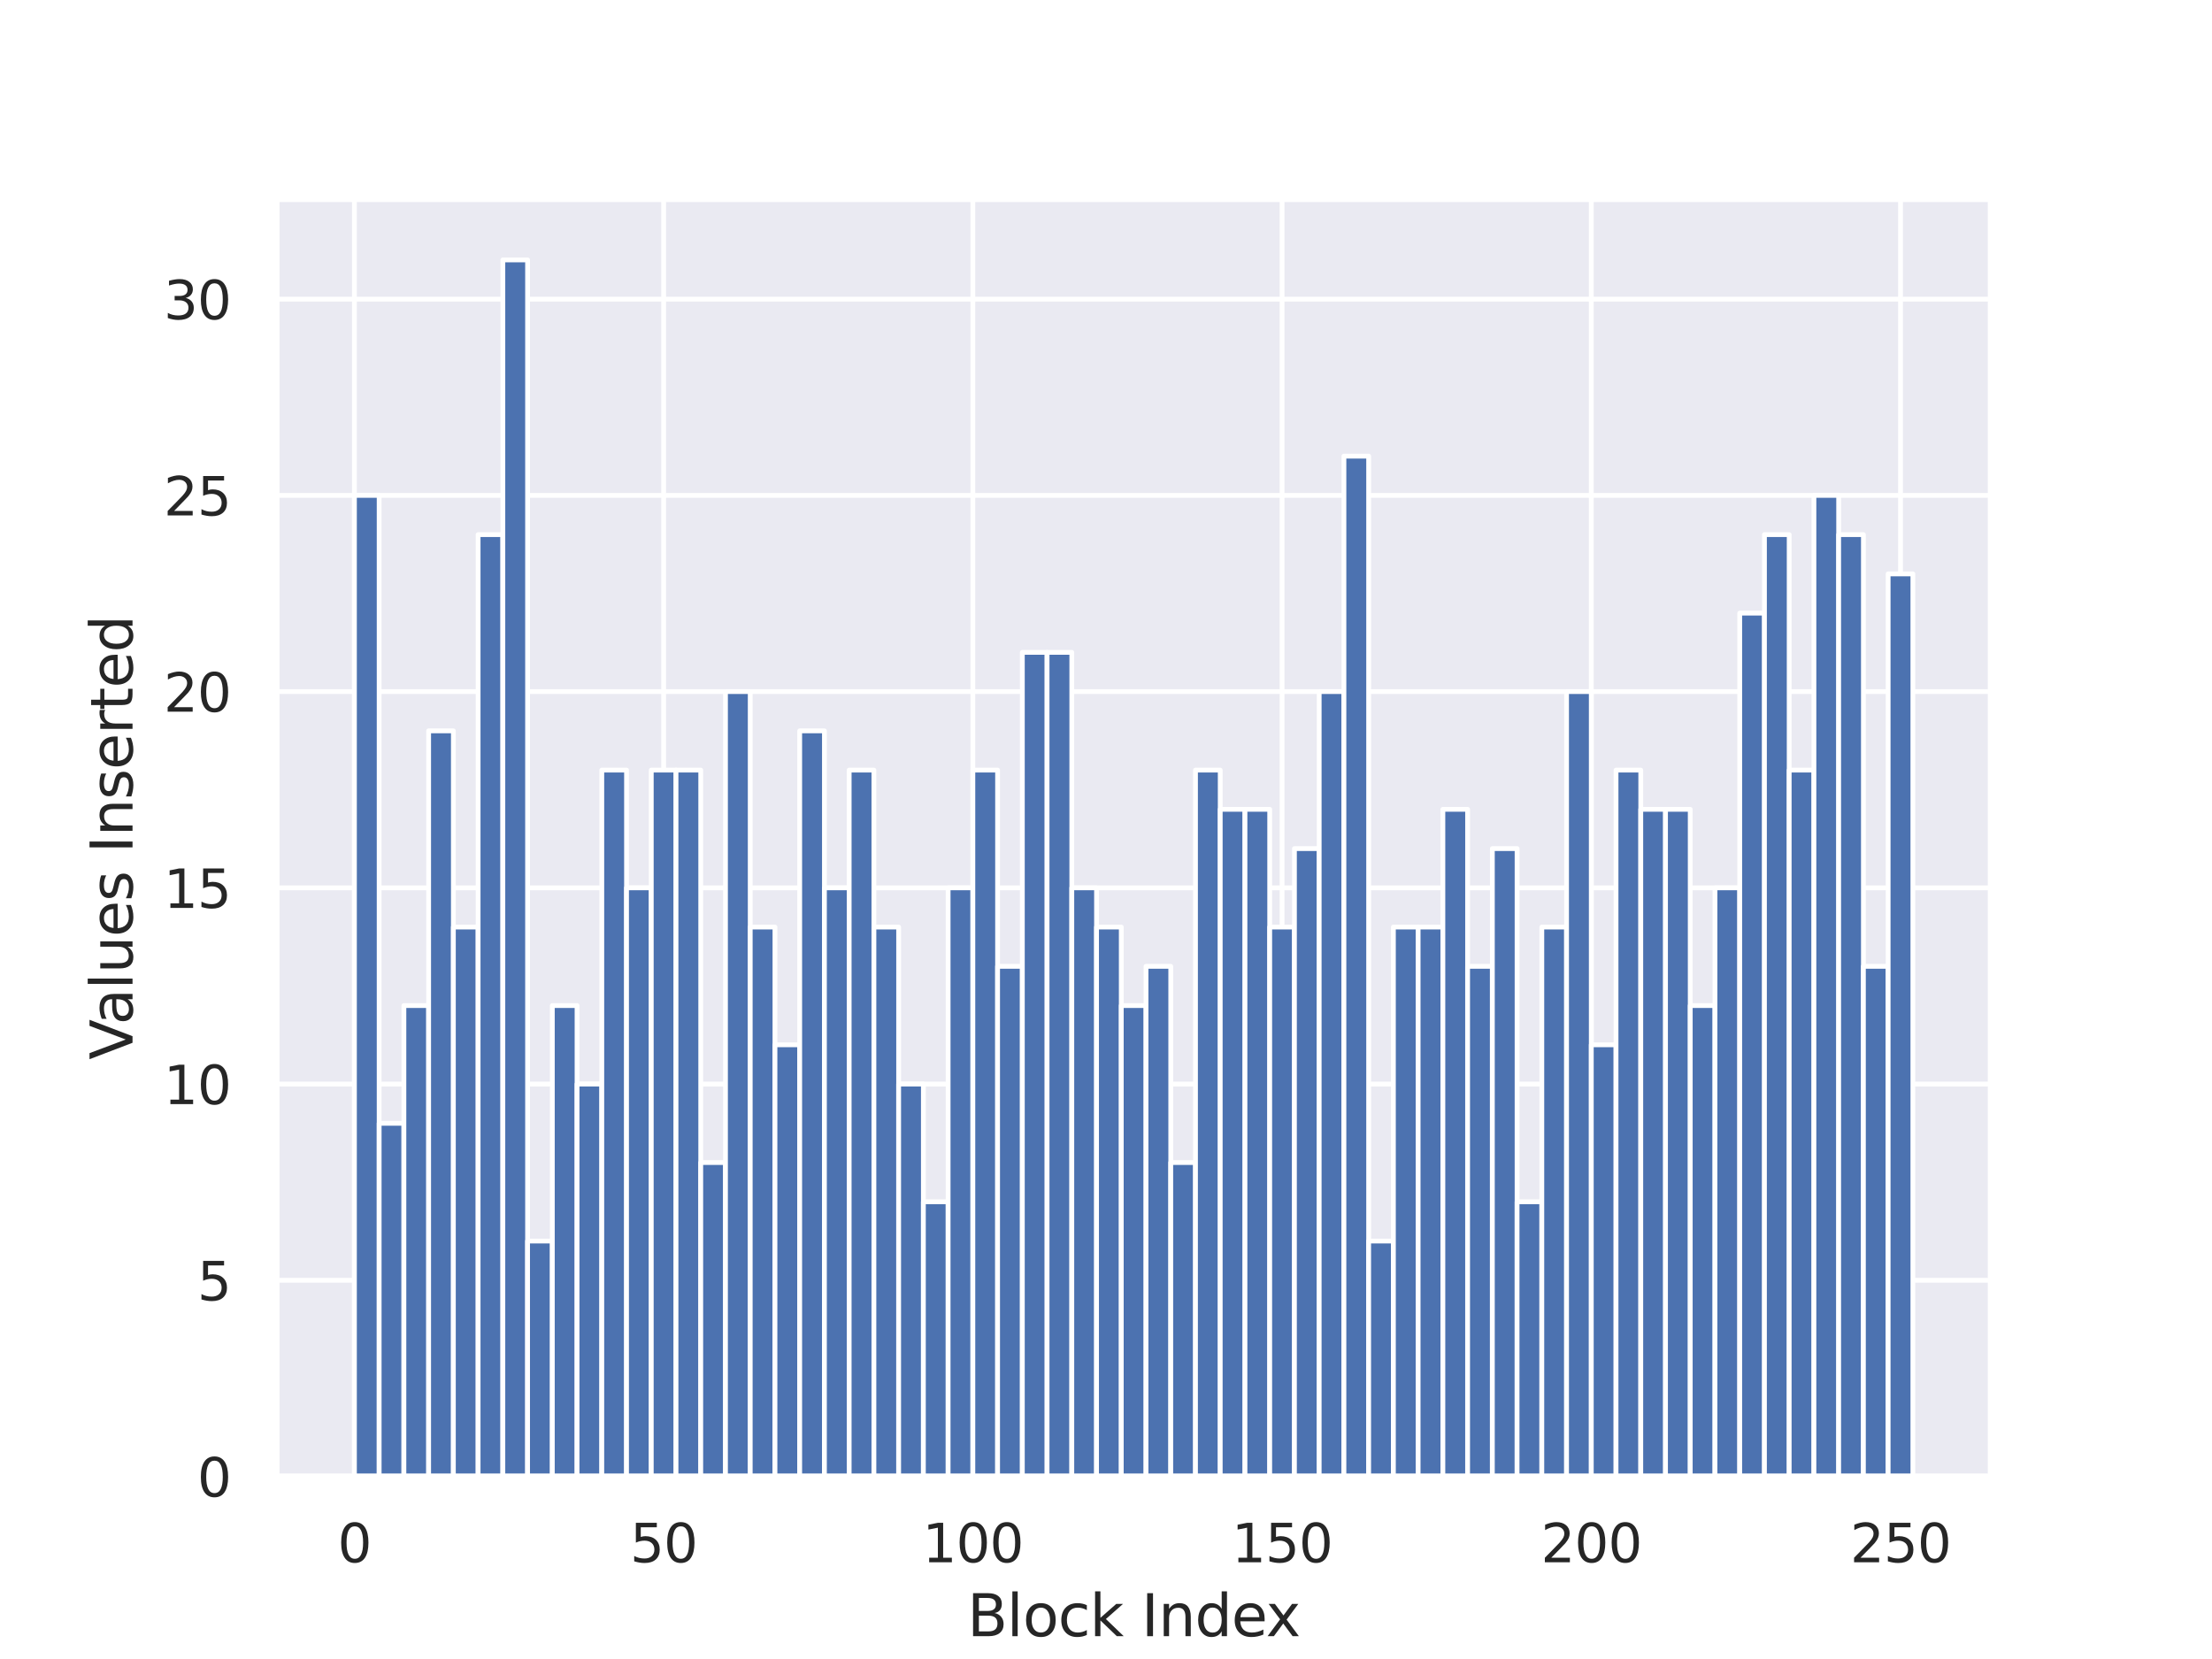 <?xml version="1.0" encoding="utf-8" standalone="no"?>
<!DOCTYPE svg PUBLIC "-//W3C//DTD SVG 1.1//EN"
  "http://www.w3.org/Graphics/SVG/1.1/DTD/svg11.dtd">
<svg xmlns:xlink="http://www.w3.org/1999/xlink" width="460.8pt" height="345.6pt" viewBox="0 0 460.8 345.6" xmlns="http://www.w3.org/2000/svg" version="1.1">
 <defs>
  <style type="text/css">*{stroke-linejoin: round; stroke-linecap: butt}</style>
 </defs>
 <g id="figure_1">
  <g id="patch_1">
   <path d="M 0 345.6 
L 460.8 345.6 
L 460.8 0 
L 0 0 
z
" style="fill: #ffffff"/>
  </g>
  <g id="axes_1">
   <g id="patch_2">
    <path d="M 57.6 307.584 
L 414.72 307.584 
L 414.72 41.472 
L 57.6 41.472 
z
" style="fill: #eaeaf2"/>
   </g>
   <g id="matplotlib.axis_1">
    <g id="xtick_1">
     <g id="line2d_1">
      <path d="M 73.833 307.584 
L 73.833 41.472 
" clip-path="url(#p9d06861941)" style="fill: none; stroke: #ffffff; stroke-linecap: round"/>
     </g>
     <g id="text_1">
      <!-- 0 -->
      <g style="fill: #262626" transform="translate(70.333 325.442) scale(0.11 -0.11)">
       <defs>
        <path id="DejaVuSans-30" d="M 2034 4250 
Q 1547 4250 1301 3770 
Q 1056 3291 1056 2328 
Q 1056 1369 1301 889 
Q 1547 409 2034 409 
Q 2525 409 2770 889 
Q 3016 1369 3016 2328 
Q 3016 3291 2770 3770 
Q 2525 4250 2034 4250 
z
M 2034 4750 
Q 2819 4750 3233 4129 
Q 3647 3509 3647 2328 
Q 3647 1150 3233 529 
Q 2819 -91 2034 -91 
Q 1250 -91 836 529 
Q 422 1150 422 2328 
Q 422 3509 836 4129 
Q 1250 4750 2034 4750 
z
" transform="scale(0.016)"/>
       </defs>
       <use xlink:href="#DejaVuSans-30"/>
      </g>
     </g>
    </g>
    <g id="xtick_2">
     <g id="line2d_2">
      <path d="M 138.248 307.584 
L 138.248 41.472 
" clip-path="url(#p9d06861941)" style="fill: none; stroke: #ffffff; stroke-linecap: round"/>
     </g>
     <g id="text_2">
      <!-- 50 -->
      <g style="fill: #262626" transform="translate(131.25 325.442) scale(0.11 -0.11)">
       <defs>
        <path id="DejaVuSans-35" d="M 691 4666 
L 3169 4666 
L 3169 4134 
L 1269 4134 
L 1269 2991 
Q 1406 3038 1543 3061 
Q 1681 3084 1819 3084 
Q 2600 3084 3056 2656 
Q 3513 2228 3513 1497 
Q 3513 744 3044 326 
Q 2575 -91 1722 -91 
Q 1428 -91 1123 -41 
Q 819 9 494 109 
L 494 744 
Q 775 591 1075 516 
Q 1375 441 1709 441 
Q 2250 441 2565 725 
Q 2881 1009 2881 1497 
Q 2881 1984 2565 2268 
Q 2250 2553 1709 2553 
Q 1456 2553 1204 2497 
Q 953 2441 691 2322 
L 691 4666 
z
" transform="scale(0.016)"/>
       </defs>
       <use xlink:href="#DejaVuSans-35"/>
       <use xlink:href="#DejaVuSans-30" x="63.623"/>
      </g>
     </g>
    </g>
    <g id="xtick_3">
     <g id="line2d_3">
      <path d="M 202.664 307.584 
L 202.664 41.472 
" clip-path="url(#p9d06861941)" style="fill: none; stroke: #ffffff; stroke-linecap: round"/>
     </g>
     <g id="text_3">
      <!-- 100 -->
      <g style="fill: #262626" transform="translate(192.166 325.442) scale(0.11 -0.11)">
       <defs>
        <path id="DejaVuSans-31" d="M 794 531 
L 1825 531 
L 1825 4091 
L 703 3866 
L 703 4441 
L 1819 4666 
L 2450 4666 
L 2450 531 
L 3481 531 
L 3481 0 
L 794 0 
L 794 531 
z
" transform="scale(0.016)"/>
       </defs>
       <use xlink:href="#DejaVuSans-31"/>
       <use xlink:href="#DejaVuSans-30" x="63.623"/>
       <use xlink:href="#DejaVuSans-30" x="127.246"/>
      </g>
     </g>
    </g>
    <g id="xtick_4">
     <g id="line2d_4">
      <path d="M 267.079 307.584 
L 267.079 41.472 
" clip-path="url(#p9d06861941)" style="fill: none; stroke: #ffffff; stroke-linecap: round"/>
     </g>
     <g id="text_4">
      <!-- 150 -->
      <g style="fill: #262626" transform="translate(256.581 325.442) scale(0.11 -0.11)">
       <use xlink:href="#DejaVuSans-31"/>
       <use xlink:href="#DejaVuSans-35" x="63.623"/>
       <use xlink:href="#DejaVuSans-30" x="127.246"/>
      </g>
     </g>
    </g>
    <g id="xtick_5">
     <g id="line2d_5">
      <path d="M 331.495 307.584 
L 331.495 41.472 
" clip-path="url(#p9d06861941)" style="fill: none; stroke: #ffffff; stroke-linecap: round"/>
     </g>
     <g id="text_5">
      <!-- 200 -->
      <g style="fill: #262626" transform="translate(320.997 325.442) scale(0.11 -0.11)">
       <defs>
        <path id="DejaVuSans-32" d="M 1228 531 
L 3431 531 
L 3431 0 
L 469 0 
L 469 531 
Q 828 903 1448 1529 
Q 2069 2156 2228 2338 
Q 2531 2678 2651 2914 
Q 2772 3150 2772 3378 
Q 2772 3750 2511 3984 
Q 2250 4219 1831 4219 
Q 1534 4219 1204 4116 
Q 875 4013 500 3803 
L 500 4441 
Q 881 4594 1212 4672 
Q 1544 4750 1819 4750 
Q 2544 4750 2975 4387 
Q 3406 4025 3406 3419 
Q 3406 3131 3298 2873 
Q 3191 2616 2906 2266 
Q 2828 2175 2409 1742 
Q 1991 1309 1228 531 
z
" transform="scale(0.016)"/>
       </defs>
       <use xlink:href="#DejaVuSans-32"/>
       <use xlink:href="#DejaVuSans-30" x="63.623"/>
       <use xlink:href="#DejaVuSans-30" x="127.246"/>
      </g>
     </g>
    </g>
    <g id="xtick_6">
     <g id="line2d_6">
      <path d="M 395.911 307.584 
L 395.911 41.472 
" clip-path="url(#p9d06861941)" style="fill: none; stroke: #ffffff; stroke-linecap: round"/>
     </g>
     <g id="text_6">
      <!-- 250 -->
      <g style="fill: #262626" transform="translate(385.413 325.442) scale(0.11 -0.11)">
       <use xlink:href="#DejaVuSans-32"/>
       <use xlink:href="#DejaVuSans-35" x="63.623"/>
       <use xlink:href="#DejaVuSans-30" x="127.246"/>
      </g>
     </g>
    </g>
    <g id="text_7">
     <!-- Block Index -->
     <g style="fill: #262626" transform="translate(201.505 340.848) scale(0.12 -0.12)">
      <defs>
       <path id="DejaVuSans-42" d="M 1259 2228 
L 1259 519 
L 2272 519 
Q 2781 519 3026 730 
Q 3272 941 3272 1375 
Q 3272 1813 3026 2020 
Q 2781 2228 2272 2228 
L 1259 2228 
z
M 1259 4147 
L 1259 2741 
L 2194 2741 
Q 2656 2741 2882 2914 
Q 3109 3088 3109 3444 
Q 3109 3797 2882 3972 
Q 2656 4147 2194 4147 
L 1259 4147 
z
M 628 4666 
L 2241 4666 
Q 2963 4666 3353 4366 
Q 3744 4066 3744 3513 
Q 3744 3084 3544 2831 
Q 3344 2578 2956 2516 
Q 3422 2416 3680 2098 
Q 3938 1781 3938 1306 
Q 3938 681 3513 340 
Q 3088 0 2303 0 
L 628 0 
L 628 4666 
z
" transform="scale(0.016)"/>
       <path id="DejaVuSans-6c" d="M 603 4863 
L 1178 4863 
L 1178 0 
L 603 0 
L 603 4863 
z
" transform="scale(0.016)"/>
       <path id="DejaVuSans-6f" d="M 1959 3097 
Q 1497 3097 1228 2736 
Q 959 2375 959 1747 
Q 959 1119 1226 758 
Q 1494 397 1959 397 
Q 2419 397 2687 759 
Q 2956 1122 2956 1747 
Q 2956 2369 2687 2733 
Q 2419 3097 1959 3097 
z
M 1959 3584 
Q 2709 3584 3137 3096 
Q 3566 2609 3566 1747 
Q 3566 888 3137 398 
Q 2709 -91 1959 -91 
Q 1206 -91 779 398 
Q 353 888 353 1747 
Q 353 2609 779 3096 
Q 1206 3584 1959 3584 
z
" transform="scale(0.016)"/>
       <path id="DejaVuSans-63" d="M 3122 3366 
L 3122 2828 
Q 2878 2963 2633 3030 
Q 2388 3097 2138 3097 
Q 1578 3097 1268 2742 
Q 959 2388 959 1747 
Q 959 1106 1268 751 
Q 1578 397 2138 397 
Q 2388 397 2633 464 
Q 2878 531 3122 666 
L 3122 134 
Q 2881 22 2623 -34 
Q 2366 -91 2075 -91 
Q 1284 -91 818 406 
Q 353 903 353 1747 
Q 353 2603 823 3093 
Q 1294 3584 2113 3584 
Q 2378 3584 2631 3529 
Q 2884 3475 3122 3366 
z
" transform="scale(0.016)"/>
       <path id="DejaVuSans-6b" d="M 581 4863 
L 1159 4863 
L 1159 1991 
L 2875 3500 
L 3609 3500 
L 1753 1863 
L 3688 0 
L 2938 0 
L 1159 1709 
L 1159 0 
L 581 0 
L 581 4863 
z
" transform="scale(0.016)"/>
       <path id="DejaVuSans-20" transform="scale(0.016)"/>
       <path id="DejaVuSans-49" d="M 628 4666 
L 1259 4666 
L 1259 0 
L 628 0 
L 628 4666 
z
" transform="scale(0.016)"/>
       <path id="DejaVuSans-6e" d="M 3513 2113 
L 3513 0 
L 2938 0 
L 2938 2094 
Q 2938 2591 2744 2837 
Q 2550 3084 2163 3084 
Q 1697 3084 1428 2787 
Q 1159 2491 1159 1978 
L 1159 0 
L 581 0 
L 581 3500 
L 1159 3500 
L 1159 2956 
Q 1366 3272 1645 3428 
Q 1925 3584 2291 3584 
Q 2894 3584 3203 3211 
Q 3513 2838 3513 2113 
z
" transform="scale(0.016)"/>
       <path id="DejaVuSans-64" d="M 2906 2969 
L 2906 4863 
L 3481 4863 
L 3481 0 
L 2906 0 
L 2906 525 
Q 2725 213 2448 61 
Q 2172 -91 1784 -91 
Q 1150 -91 751 415 
Q 353 922 353 1747 
Q 353 2572 751 3078 
Q 1150 3584 1784 3584 
Q 2172 3584 2448 3432 
Q 2725 3281 2906 2969 
z
M 947 1747 
Q 947 1113 1208 752 
Q 1469 391 1925 391 
Q 2381 391 2643 752 
Q 2906 1113 2906 1747 
Q 2906 2381 2643 2742 
Q 2381 3103 1925 3103 
Q 1469 3103 1208 2742 
Q 947 2381 947 1747 
z
" transform="scale(0.016)"/>
       <path id="DejaVuSans-65" d="M 3597 1894 
L 3597 1613 
L 953 1613 
Q 991 1019 1311 708 
Q 1631 397 2203 397 
Q 2534 397 2845 478 
Q 3156 559 3463 722 
L 3463 178 
Q 3153 47 2828 -22 
Q 2503 -91 2169 -91 
Q 1331 -91 842 396 
Q 353 884 353 1716 
Q 353 2575 817 3079 
Q 1281 3584 2069 3584 
Q 2775 3584 3186 3129 
Q 3597 2675 3597 1894 
z
M 3022 2063 
Q 3016 2534 2758 2815 
Q 2500 3097 2075 3097 
Q 1594 3097 1305 2825 
Q 1016 2553 972 2059 
L 3022 2063 
z
" transform="scale(0.016)"/>
       <path id="DejaVuSans-78" d="M 3513 3500 
L 2247 1797 
L 3578 0 
L 2900 0 
L 1881 1375 
L 863 0 
L 184 0 
L 1544 1831 
L 300 3500 
L 978 3500 
L 1906 2253 
L 2834 3500 
L 3513 3500 
z
" transform="scale(0.016)"/>
      </defs>
      <use xlink:href="#DejaVuSans-42"/>
      <use xlink:href="#DejaVuSans-6c" x="68.604"/>
      <use xlink:href="#DejaVuSans-6f" x="96.387"/>
      <use xlink:href="#DejaVuSans-63" x="157.568"/>
      <use xlink:href="#DejaVuSans-6b" x="212.549"/>
      <use xlink:href="#DejaVuSans-20" x="270.459"/>
      <use xlink:href="#DejaVuSans-49" x="302.246"/>
      <use xlink:href="#DejaVuSans-6e" x="331.738"/>
      <use xlink:href="#DejaVuSans-64" x="395.117"/>
      <use xlink:href="#DejaVuSans-65" x="458.594"/>
      <use xlink:href="#DejaVuSans-78" x="518.367"/>
     </g>
    </g>
   </g>
   <g id="matplotlib.axis_2">
    <g id="ytick_1">
     <g id="line2d_7">
      <path d="M 57.6 307.584 
L 414.72 307.584 
" clip-path="url(#p9d06861941)" style="fill: none; stroke: #ffffff; stroke-linecap: round"/>
     </g>
     <g id="text_8">
      <!-- 0 -->
      <g style="fill: #262626" transform="translate(41.101 311.763) scale(0.11 -0.11)">
       <use xlink:href="#DejaVuSans-30"/>
      </g>
     </g>
    </g>
    <g id="ytick_2">
     <g id="line2d_8">
      <path d="M 57.6 266.707 
L 414.72 266.707 
" clip-path="url(#p9d06861941)" style="fill: none; stroke: #ffffff; stroke-linecap: round"/>
     </g>
     <g id="text_9">
      <!-- 5 -->
      <g style="fill: #262626" transform="translate(41.101 270.886) scale(0.11 -0.11)">
       <use xlink:href="#DejaVuSans-35"/>
      </g>
     </g>
    </g>
    <g id="ytick_3">
     <g id="line2d_9">
      <path d="M 57.6 225.829 
L 414.72 225.829 
" clip-path="url(#p9d06861941)" style="fill: none; stroke: #ffffff; stroke-linecap: round"/>
     </g>
     <g id="text_10">
      <!-- 10 -->
      <g style="fill: #262626" transform="translate(34.102 230.008) scale(0.11 -0.11)">
       <use xlink:href="#DejaVuSans-31"/>
       <use xlink:href="#DejaVuSans-30" x="63.623"/>
      </g>
     </g>
    </g>
    <g id="ytick_4">
     <g id="line2d_10">
      <path d="M 57.6 184.952 
L 414.72 184.952 
" clip-path="url(#p9d06861941)" style="fill: none; stroke: #ffffff; stroke-linecap: round"/>
     </g>
     <g id="text_11">
      <!-- 15 -->
      <g style="fill: #262626" transform="translate(34.102 189.131) scale(0.11 -0.11)">
       <use xlink:href="#DejaVuSans-31"/>
       <use xlink:href="#DejaVuSans-35" x="63.623"/>
      </g>
     </g>
    </g>
    <g id="ytick_5">
     <g id="line2d_11">
      <path d="M 57.6 144.074 
L 414.72 144.074 
" clip-path="url(#p9d06861941)" style="fill: none; stroke: #ffffff; stroke-linecap: round"/>
     </g>
     <g id="text_12">
      <!-- 20 -->
      <g style="fill: #262626" transform="translate(34.102 148.253) scale(0.11 -0.11)">
       <use xlink:href="#DejaVuSans-32"/>
       <use xlink:href="#DejaVuSans-30" x="63.623"/>
      </g>
     </g>
    </g>
    <g id="ytick_6">
     <g id="line2d_12">
      <path d="M 57.6 103.197 
L 414.72 103.197 
" clip-path="url(#p9d06861941)" style="fill: none; stroke: #ffffff; stroke-linecap: round"/>
     </g>
     <g id="text_13">
      <!-- 25 -->
      <g style="fill: #262626" transform="translate(34.102 107.376) scale(0.11 -0.11)">
       <use xlink:href="#DejaVuSans-32"/>
       <use xlink:href="#DejaVuSans-35" x="63.623"/>
      </g>
     </g>
    </g>
    <g id="ytick_7">
     <g id="line2d_13">
      <path d="M 57.6 62.319 
L 414.72 62.319 
" clip-path="url(#p9d06861941)" style="fill: none; stroke: #ffffff; stroke-linecap: round"/>
     </g>
     <g id="text_14">
      <!-- 30 -->
      <g style="fill: #262626" transform="translate(34.102 66.499) scale(0.11 -0.11)">
       <defs>
        <path id="DejaVuSans-33" d="M 2597 2516 
Q 3050 2419 3304 2112 
Q 3559 1806 3559 1356 
Q 3559 666 3084 287 
Q 2609 -91 1734 -91 
Q 1441 -91 1130 -33 
Q 819 25 488 141 
L 488 750 
Q 750 597 1062 519 
Q 1375 441 1716 441 
Q 2309 441 2620 675 
Q 2931 909 2931 1356 
Q 2931 1769 2642 2001 
Q 2353 2234 1838 2234 
L 1294 2234 
L 1294 2753 
L 1863 2753 
Q 2328 2753 2575 2939 
Q 2822 3125 2822 3475 
Q 2822 3834 2567 4026 
Q 2313 4219 1838 4219 
Q 1578 4219 1281 4162 
Q 984 4106 628 3988 
L 628 4550 
Q 988 4650 1302 4700 
Q 1616 4750 1894 4750 
Q 2613 4750 3031 4423 
Q 3450 4097 3450 3541 
Q 3450 3153 3228 2886 
Q 3006 2619 2597 2516 
z
" transform="scale(0.016)"/>
       </defs>
       <use xlink:href="#DejaVuSans-33"/>
       <use xlink:href="#DejaVuSans-30" x="63.623"/>
      </g>
     </g>
    </g>
    <g id="text_15">
     <!-- Values Inserted -->
     <g style="fill: #262626" transform="translate(27.607 220.748) rotate(-90) scale(0.12 -0.12)">
      <defs>
       <path id="DejaVuSans-56" d="M 1831 0 
L 50 4666 
L 709 4666 
L 2188 738 
L 3669 4666 
L 4325 4666 
L 2547 0 
L 1831 0 
z
" transform="scale(0.016)"/>
       <path id="DejaVuSans-61" d="M 2194 1759 
Q 1497 1759 1228 1600 
Q 959 1441 959 1056 
Q 959 750 1161 570 
Q 1363 391 1709 391 
Q 2188 391 2477 730 
Q 2766 1069 2766 1631 
L 2766 1759 
L 2194 1759 
z
M 3341 1997 
L 3341 0 
L 2766 0 
L 2766 531 
Q 2569 213 2275 61 
Q 1981 -91 1556 -91 
Q 1019 -91 701 211 
Q 384 513 384 1019 
Q 384 1609 779 1909 
Q 1175 2209 1959 2209 
L 2766 2209 
L 2766 2266 
Q 2766 2663 2505 2880 
Q 2244 3097 1772 3097 
Q 1472 3097 1187 3025 
Q 903 2953 641 2809 
L 641 3341 
Q 956 3463 1253 3523 
Q 1550 3584 1831 3584 
Q 2591 3584 2966 3190 
Q 3341 2797 3341 1997 
z
" transform="scale(0.016)"/>
       <path id="DejaVuSans-75" d="M 544 1381 
L 544 3500 
L 1119 3500 
L 1119 1403 
Q 1119 906 1312 657 
Q 1506 409 1894 409 
Q 2359 409 2629 706 
Q 2900 1003 2900 1516 
L 2900 3500 
L 3475 3500 
L 3475 0 
L 2900 0 
L 2900 538 
Q 2691 219 2414 64 
Q 2138 -91 1772 -91 
Q 1169 -91 856 284 
Q 544 659 544 1381 
z
M 1991 3584 
L 1991 3584 
z
" transform="scale(0.016)"/>
       <path id="DejaVuSans-73" d="M 2834 3397 
L 2834 2853 
Q 2591 2978 2328 3040 
Q 2066 3103 1784 3103 
Q 1356 3103 1142 2972 
Q 928 2841 928 2578 
Q 928 2378 1081 2264 
Q 1234 2150 1697 2047 
L 1894 2003 
Q 2506 1872 2764 1633 
Q 3022 1394 3022 966 
Q 3022 478 2636 193 
Q 2250 -91 1575 -91 
Q 1294 -91 989 -36 
Q 684 19 347 128 
L 347 722 
Q 666 556 975 473 
Q 1284 391 1588 391 
Q 1994 391 2212 530 
Q 2431 669 2431 922 
Q 2431 1156 2273 1281 
Q 2116 1406 1581 1522 
L 1381 1569 
Q 847 1681 609 1914 
Q 372 2147 372 2553 
Q 372 3047 722 3315 
Q 1072 3584 1716 3584 
Q 2034 3584 2315 3537 
Q 2597 3491 2834 3397 
z
" transform="scale(0.016)"/>
       <path id="DejaVuSans-72" d="M 2631 2963 
Q 2534 3019 2420 3045 
Q 2306 3072 2169 3072 
Q 1681 3072 1420 2755 
Q 1159 2438 1159 1844 
L 1159 0 
L 581 0 
L 581 3500 
L 1159 3500 
L 1159 2956 
Q 1341 3275 1631 3429 
Q 1922 3584 2338 3584 
Q 2397 3584 2469 3576 
Q 2541 3569 2628 3553 
L 2631 2963 
z
" transform="scale(0.016)"/>
       <path id="DejaVuSans-74" d="M 1172 4494 
L 1172 3500 
L 2356 3500 
L 2356 3053 
L 1172 3053 
L 1172 1153 
Q 1172 725 1289 603 
Q 1406 481 1766 481 
L 2356 481 
L 2356 0 
L 1766 0 
Q 1100 0 847 248 
Q 594 497 594 1153 
L 594 3053 
L 172 3053 
L 172 3500 
L 594 3500 
L 594 4494 
L 1172 4494 
z
" transform="scale(0.016)"/>
      </defs>
      <use xlink:href="#DejaVuSans-56"/>
      <use xlink:href="#DejaVuSans-61" x="60.658"/>
      <use xlink:href="#DejaVuSans-6c" x="121.938"/>
      <use xlink:href="#DejaVuSans-75" x="149.721"/>
      <use xlink:href="#DejaVuSans-65" x="213.1"/>
      <use xlink:href="#DejaVuSans-73" x="274.623"/>
      <use xlink:href="#DejaVuSans-20" x="326.723"/>
      <use xlink:href="#DejaVuSans-49" x="358.51"/>
      <use xlink:href="#DejaVuSans-6e" x="388.002"/>
      <use xlink:href="#DejaVuSans-73" x="451.381"/>
      <use xlink:href="#DejaVuSans-65" x="503.48"/>
      <use xlink:href="#DejaVuSans-72" x="565.004"/>
      <use xlink:href="#DejaVuSans-74" x="606.117"/>
      <use xlink:href="#DejaVuSans-65" x="645.326"/>
      <use xlink:href="#DejaVuSans-64" x="706.85"/>
     </g>
    </g>
   </g>
   <g id="patch_3">
    <path d="M 73.833 307.584 
L 78.986 307.584 
L 78.986 103.197 
L 73.833 103.197 
z
" clip-path="url(#p9d06861941)" style="fill: #4c72b0; stroke: #ffffff; stroke-linejoin: miter"/>
   </g>
   <g id="patch_4">
    <path d="M 78.986 307.584 
L 84.139 307.584 
L 84.139 234.005 
L 78.986 234.005 
z
" clip-path="url(#p9d06861941)" style="fill: #4c72b0; stroke: #ffffff; stroke-linejoin: miter"/>
   </g>
   <g id="patch_5">
    <path d="M 84.139 307.584 
L 89.292 307.584 
L 89.292 209.478 
L 84.139 209.478 
z
" clip-path="url(#p9d06861941)" style="fill: #4c72b0; stroke: #ffffff; stroke-linejoin: miter"/>
   </g>
   <g id="patch_6">
    <path d="M 89.292 307.584 
L 94.446 307.584 
L 94.446 152.25 
L 89.292 152.25 
z
" clip-path="url(#p9d06861941)" style="fill: #4c72b0; stroke: #ffffff; stroke-linejoin: miter"/>
   </g>
   <g id="patch_7">
    <path d="M 94.446 307.584 
L 99.599 307.584 
L 99.599 193.127 
L 94.446 193.127 
z
" clip-path="url(#p9d06861941)" style="fill: #4c72b0; stroke: #ffffff; stroke-linejoin: miter"/>
   </g>
   <g id="patch_8">
    <path d="M 99.599 307.584 
L 104.752 307.584 
L 104.752 111.372 
L 99.599 111.372 
z
" clip-path="url(#p9d06861941)" style="fill: #4c72b0; stroke: #ffffff; stroke-linejoin: miter"/>
   </g>
   <g id="patch_9">
    <path d="M 104.752 307.584 
L 109.905 307.584 
L 109.905 54.144 
L 104.752 54.144 
z
" clip-path="url(#p9d06861941)" style="fill: #4c72b0; stroke: #ffffff; stroke-linejoin: miter"/>
   </g>
   <g id="patch_10">
    <path d="M 109.905 307.584 
L 115.059 307.584 
L 115.059 258.531 
L 109.905 258.531 
z
" clip-path="url(#p9d06861941)" style="fill: #4c72b0; stroke: #ffffff; stroke-linejoin: miter"/>
   </g>
   <g id="patch_11">
    <path d="M 115.059 307.584 
L 120.212 307.584 
L 120.212 209.478 
L 115.059 209.478 
z
" clip-path="url(#p9d06861941)" style="fill: #4c72b0; stroke: #ffffff; stroke-linejoin: miter"/>
   </g>
   <g id="patch_12">
    <path d="M 120.212 307.584 
L 125.365 307.584 
L 125.365 225.829 
L 120.212 225.829 
z
" clip-path="url(#p9d06861941)" style="fill: #4c72b0; stroke: #ffffff; stroke-linejoin: miter"/>
   </g>
   <g id="patch_13">
    <path d="M 125.365 307.584 
L 130.518 307.584 
L 130.518 160.425 
L 125.365 160.425 
z
" clip-path="url(#p9d06861941)" style="fill: #4c72b0; stroke: #ffffff; stroke-linejoin: miter"/>
   </g>
   <g id="patch_14">
    <path d="M 130.518 307.584 
L 135.672 307.584 
L 135.672 184.952 
L 130.518 184.952 
z
" clip-path="url(#p9d06861941)" style="fill: #4c72b0; stroke: #ffffff; stroke-linejoin: miter"/>
   </g>
   <g id="patch_15">
    <path d="M 135.672 307.584 
L 140.825 307.584 
L 140.825 160.425 
L 135.672 160.425 
z
" clip-path="url(#p9d06861941)" style="fill: #4c72b0; stroke: #ffffff; stroke-linejoin: miter"/>
   </g>
   <g id="patch_16">
    <path d="M 140.825 307.584 
L 145.978 307.584 
L 145.978 160.425 
L 140.825 160.425 
z
" clip-path="url(#p9d06861941)" style="fill: #4c72b0; stroke: #ffffff; stroke-linejoin: miter"/>
   </g>
   <g id="patch_17">
    <path d="M 145.978 307.584 
L 151.131 307.584 
L 151.131 242.18 
L 145.978 242.18 
z
" clip-path="url(#p9d06861941)" style="fill: #4c72b0; stroke: #ffffff; stroke-linejoin: miter"/>
   </g>
   <g id="patch_18">
    <path d="M 151.131 307.584 
L 156.285 307.584 
L 156.285 144.074 
L 151.131 144.074 
z
" clip-path="url(#p9d06861941)" style="fill: #4c72b0; stroke: #ffffff; stroke-linejoin: miter"/>
   </g>
   <g id="patch_19">
    <path d="M 156.285 307.584 
L 161.438 307.584 
L 161.438 193.127 
L 156.285 193.127 
z
" clip-path="url(#p9d06861941)" style="fill: #4c72b0; stroke: #ffffff; stroke-linejoin: miter"/>
   </g>
   <g id="patch_20">
    <path d="M 161.438 307.584 
L 166.591 307.584 
L 166.591 217.654 
L 161.438 217.654 
z
" clip-path="url(#p9d06861941)" style="fill: #4c72b0; stroke: #ffffff; stroke-linejoin: miter"/>
   </g>
   <g id="patch_21">
    <path d="M 166.591 307.584 
L 171.744 307.584 
L 171.744 152.25 
L 166.591 152.25 
z
" clip-path="url(#p9d06861941)" style="fill: #4c72b0; stroke: #ffffff; stroke-linejoin: miter"/>
   </g>
   <g id="patch_22">
    <path d="M 171.744 307.584 
L 176.898 307.584 
L 176.898 184.952 
L 171.744 184.952 
z
" clip-path="url(#p9d06861941)" style="fill: #4c72b0; stroke: #ffffff; stroke-linejoin: miter"/>
   </g>
   <g id="patch_23">
    <path d="M 176.898 307.584 
L 182.051 307.584 
L 182.051 160.425 
L 176.898 160.425 
z
" clip-path="url(#p9d06861941)" style="fill: #4c72b0; stroke: #ffffff; stroke-linejoin: miter"/>
   </g>
   <g id="patch_24">
    <path d="M 182.051 307.584 
L 187.204 307.584 
L 187.204 193.127 
L 182.051 193.127 
z
" clip-path="url(#p9d06861941)" style="fill: #4c72b0; stroke: #ffffff; stroke-linejoin: miter"/>
   </g>
   <g id="patch_25">
    <path d="M 187.204 307.584 
L 192.357 307.584 
L 192.357 225.829 
L 187.204 225.829 
z
" clip-path="url(#p9d06861941)" style="fill: #4c72b0; stroke: #ffffff; stroke-linejoin: miter"/>
   </g>
   <g id="patch_26">
    <path d="M 192.357 307.584 
L 197.511 307.584 
L 197.511 250.356 
L 192.357 250.356 
z
" clip-path="url(#p9d06861941)" style="fill: #4c72b0; stroke: #ffffff; stroke-linejoin: miter"/>
   </g>
   <g id="patch_27">
    <path d="M 197.511 307.584 
L 202.664 307.584 
L 202.664 184.952 
L 197.511 184.952 
z
" clip-path="url(#p9d06861941)" style="fill: #4c72b0; stroke: #ffffff; stroke-linejoin: miter"/>
   </g>
   <g id="patch_28">
    <path d="M 202.664 307.584 
L 207.817 307.584 
L 207.817 160.425 
L 202.664 160.425 
z
" clip-path="url(#p9d06861941)" style="fill: #4c72b0; stroke: #ffffff; stroke-linejoin: miter"/>
   </g>
   <g id="patch_29">
    <path d="M 207.817 307.584 
L 212.97 307.584 
L 212.97 201.303 
L 207.817 201.303 
z
" clip-path="url(#p9d06861941)" style="fill: #4c72b0; stroke: #ffffff; stroke-linejoin: miter"/>
   </g>
   <g id="patch_30">
    <path d="M 212.97 307.584 
L 218.124 307.584 
L 218.124 135.899 
L 212.97 135.899 
z
" clip-path="url(#p9d06861941)" style="fill: #4c72b0; stroke: #ffffff; stroke-linejoin: miter"/>
   </g>
   <g id="patch_31">
    <path d="M 218.124 307.584 
L 223.277 307.584 
L 223.277 135.899 
L 218.124 135.899 
z
" clip-path="url(#p9d06861941)" style="fill: #4c72b0; stroke: #ffffff; stroke-linejoin: miter"/>
   </g>
   <g id="patch_32">
    <path d="M 223.277 307.584 
L 228.43 307.584 
L 228.43 184.952 
L 223.277 184.952 
z
" clip-path="url(#p9d06861941)" style="fill: #4c72b0; stroke: #ffffff; stroke-linejoin: miter"/>
   </g>
   <g id="patch_33">
    <path d="M 228.43 307.584 
L 233.583 307.584 
L 233.583 193.127 
L 228.43 193.127 
z
" clip-path="url(#p9d06861941)" style="fill: #4c72b0; stroke: #ffffff; stroke-linejoin: miter"/>
   </g>
   <g id="patch_34">
    <path d="M 233.583 307.584 
L 238.737 307.584 
L 238.737 209.478 
L 233.583 209.478 
z
" clip-path="url(#p9d06861941)" style="fill: #4c72b0; stroke: #ffffff; stroke-linejoin: miter"/>
   </g>
   <g id="patch_35">
    <path d="M 238.737 307.584 
L 243.89 307.584 
L 243.89 201.303 
L 238.737 201.303 
z
" clip-path="url(#p9d06861941)" style="fill: #4c72b0; stroke: #ffffff; stroke-linejoin: miter"/>
   </g>
   <g id="patch_36">
    <path d="M 243.89 307.584 
L 249.043 307.584 
L 249.043 242.18 
L 243.89 242.18 
z
" clip-path="url(#p9d06861941)" style="fill: #4c72b0; stroke: #ffffff; stroke-linejoin: miter"/>
   </g>
   <g id="patch_37">
    <path d="M 249.043 307.584 
L 254.196 307.584 
L 254.196 160.425 
L 249.043 160.425 
z
" clip-path="url(#p9d06861941)" style="fill: #4c72b0; stroke: #ffffff; stroke-linejoin: miter"/>
   </g>
   <g id="patch_38">
    <path d="M 254.196 307.584 
L 259.35 307.584 
L 259.35 168.601 
L 254.196 168.601 
z
" clip-path="url(#p9d06861941)" style="fill: #4c72b0; stroke: #ffffff; stroke-linejoin: miter"/>
   </g>
   <g id="patch_39">
    <path d="M 259.35 307.584 
L 264.503 307.584 
L 264.503 168.601 
L 259.35 168.601 
z
" clip-path="url(#p9d06861941)" style="fill: #4c72b0; stroke: #ffffff; stroke-linejoin: miter"/>
   </g>
   <g id="patch_40">
    <path d="M 264.503 307.584 
L 269.656 307.584 
L 269.656 193.127 
L 264.503 193.127 
z
" clip-path="url(#p9d06861941)" style="fill: #4c72b0; stroke: #ffffff; stroke-linejoin: miter"/>
   </g>
   <g id="patch_41">
    <path d="M 269.656 307.584 
L 274.809 307.584 
L 274.809 176.776 
L 269.656 176.776 
z
" clip-path="url(#p9d06861941)" style="fill: #4c72b0; stroke: #ffffff; stroke-linejoin: miter"/>
   </g>
   <g id="patch_42">
    <path d="M 274.809 307.584 
L 279.963 307.584 
L 279.963 144.074 
L 274.809 144.074 
z
" clip-path="url(#p9d06861941)" style="fill: #4c72b0; stroke: #ffffff; stroke-linejoin: miter"/>
   </g>
   <g id="patch_43">
    <path d="M 279.963 307.584 
L 285.116 307.584 
L 285.116 95.021 
L 279.963 95.021 
z
" clip-path="url(#p9d06861941)" style="fill: #4c72b0; stroke: #ffffff; stroke-linejoin: miter"/>
   </g>
   <g id="patch_44">
    <path d="M 285.116 307.584 
L 290.269 307.584 
L 290.269 258.531 
L 285.116 258.531 
z
" clip-path="url(#p9d06861941)" style="fill: #4c72b0; stroke: #ffffff; stroke-linejoin: miter"/>
   </g>
   <g id="patch_45">
    <path d="M 290.269 307.584 
L 295.422 307.584 
L 295.422 193.127 
L 290.269 193.127 
z
" clip-path="url(#p9d06861941)" style="fill: #4c72b0; stroke: #ffffff; stroke-linejoin: miter"/>
   </g>
   <g id="patch_46">
    <path d="M 295.422 307.584 
L 300.576 307.584 
L 300.576 193.127 
L 295.422 193.127 
z
" clip-path="url(#p9d06861941)" style="fill: #4c72b0; stroke: #ffffff; stroke-linejoin: miter"/>
   </g>
   <g id="patch_47">
    <path d="M 300.576 307.584 
L 305.729 307.584 
L 305.729 168.601 
L 300.576 168.601 
z
" clip-path="url(#p9d06861941)" style="fill: #4c72b0; stroke: #ffffff; stroke-linejoin: miter"/>
   </g>
   <g id="patch_48">
    <path d="M 305.729 307.584 
L 310.882 307.584 
L 310.882 201.303 
L 305.729 201.303 
z
" clip-path="url(#p9d06861941)" style="fill: #4c72b0; stroke: #ffffff; stroke-linejoin: miter"/>
   </g>
   <g id="patch_49">
    <path d="M 310.882 307.584 
L 316.035 307.584 
L 316.035 176.776 
L 310.882 176.776 
z
" clip-path="url(#p9d06861941)" style="fill: #4c72b0; stroke: #ffffff; stroke-linejoin: miter"/>
   </g>
   <g id="patch_50">
    <path d="M 316.035 307.584 
L 321.189 307.584 
L 321.189 250.356 
L 316.035 250.356 
z
" clip-path="url(#p9d06861941)" style="fill: #4c72b0; stroke: #ffffff; stroke-linejoin: miter"/>
   </g>
   <g id="patch_51">
    <path d="M 321.189 307.584 
L 326.342 307.584 
L 326.342 193.127 
L 321.189 193.127 
z
" clip-path="url(#p9d06861941)" style="fill: #4c72b0; stroke: #ffffff; stroke-linejoin: miter"/>
   </g>
   <g id="patch_52">
    <path d="M 326.342 307.584 
L 331.495 307.584 
L 331.495 144.074 
L 326.342 144.074 
z
" clip-path="url(#p9d06861941)" style="fill: #4c72b0; stroke: #ffffff; stroke-linejoin: miter"/>
   </g>
   <g id="patch_53">
    <path d="M 331.495 307.584 
L 336.648 307.584 
L 336.648 217.654 
L 331.495 217.654 
z
" clip-path="url(#p9d06861941)" style="fill: #4c72b0; stroke: #ffffff; stroke-linejoin: miter"/>
   </g>
   <g id="patch_54">
    <path d="M 336.648 307.584 
L 341.802 307.584 
L 341.802 160.425 
L 336.648 160.425 
z
" clip-path="url(#p9d06861941)" style="fill: #4c72b0; stroke: #ffffff; stroke-linejoin: miter"/>
   </g>
   <g id="patch_55">
    <path d="M 341.802 307.584 
L 346.955 307.584 
L 346.955 168.601 
L 341.802 168.601 
z
" clip-path="url(#p9d06861941)" style="fill: #4c72b0; stroke: #ffffff; stroke-linejoin: miter"/>
   </g>
   <g id="patch_56">
    <path d="M 346.955 307.584 
L 352.108 307.584 
L 352.108 168.601 
L 346.955 168.601 
z
" clip-path="url(#p9d06861941)" style="fill: #4c72b0; stroke: #ffffff; stroke-linejoin: miter"/>
   </g>
   <g id="patch_57">
    <path d="M 352.108 307.584 
L 357.261 307.584 
L 357.261 209.478 
L 352.108 209.478 
z
" clip-path="url(#p9d06861941)" style="fill: #4c72b0; stroke: #ffffff; stroke-linejoin: miter"/>
   </g>
   <g id="patch_58">
    <path d="M 357.261 307.584 
L 362.415 307.584 
L 362.415 184.952 
L 357.261 184.952 
z
" clip-path="url(#p9d06861941)" style="fill: #4c72b0; stroke: #ffffff; stroke-linejoin: miter"/>
   </g>
   <g id="patch_59">
    <path d="M 362.415 307.584 
L 367.568 307.584 
L 367.568 127.723 
L 362.415 127.723 
z
" clip-path="url(#p9d06861941)" style="fill: #4c72b0; stroke: #ffffff; stroke-linejoin: miter"/>
   </g>
   <g id="patch_60">
    <path d="M 367.568 307.584 
L 372.721 307.584 
L 372.721 111.372 
L 367.568 111.372 
z
" clip-path="url(#p9d06861941)" style="fill: #4c72b0; stroke: #ffffff; stroke-linejoin: miter"/>
   </g>
   <g id="patch_61">
    <path d="M 372.721 307.584 
L 377.874 307.584 
L 377.874 160.425 
L 372.721 160.425 
z
" clip-path="url(#p9d06861941)" style="fill: #4c72b0; stroke: #ffffff; stroke-linejoin: miter"/>
   </g>
   <g id="patch_62">
    <path d="M 377.874 307.584 
L 383.028 307.584 
L 383.028 103.197 
L 377.874 103.197 
z
" clip-path="url(#p9d06861941)" style="fill: #4c72b0; stroke: #ffffff; stroke-linejoin: miter"/>
   </g>
   <g id="patch_63">
    <path d="M 383.028 307.584 
L 388.181 307.584 
L 388.181 111.372 
L 383.028 111.372 
z
" clip-path="url(#p9d06861941)" style="fill: #4c72b0; stroke: #ffffff; stroke-linejoin: miter"/>
   </g>
   <g id="patch_64">
    <path d="M 388.181 307.584 
L 393.334 307.584 
L 393.334 201.303 
L 388.181 201.303 
z
" clip-path="url(#p9d06861941)" style="fill: #4c72b0; stroke: #ffffff; stroke-linejoin: miter"/>
   </g>
   <g id="patch_65">
    <path d="M 393.334 307.584 
L 398.487 307.584 
L 398.487 119.548 
L 393.334 119.548 
z
" clip-path="url(#p9d06861941)" style="fill: #4c72b0; stroke: #ffffff; stroke-linejoin: miter"/>
   </g>
   <g id="patch_66">
    <path d="M 57.6 307.584 
L 57.6 41.472 
" style="fill: none; stroke: #ffffff; stroke-width: 1.25; stroke-linejoin: miter; stroke-linecap: square"/>
   </g>
   <g id="patch_67">
    <path d="M 414.72 307.584 
L 414.72 41.472 
" style="fill: none; stroke: #ffffff; stroke-width: 1.25; stroke-linejoin: miter; stroke-linecap: square"/>
   </g>
   <g id="patch_68">
    <path d="M 57.6 307.584 
L 414.72 307.584 
" style="fill: none; stroke: #ffffff; stroke-width: 1.25; stroke-linejoin: miter; stroke-linecap: square"/>
   </g>
   <g id="patch_69">
    <path d="M 57.6 41.472 
L 414.72 41.472 
" style="fill: none; stroke: #ffffff; stroke-width: 1.25; stroke-linejoin: miter; stroke-linecap: square"/>
   </g>
  </g>
 </g>
 <defs>
  <clipPath id="p9d06861941">
   <rect x="57.6" y="41.472" width="357.12" height="266.112"/>
  </clipPath>
 </defs>
</svg>
